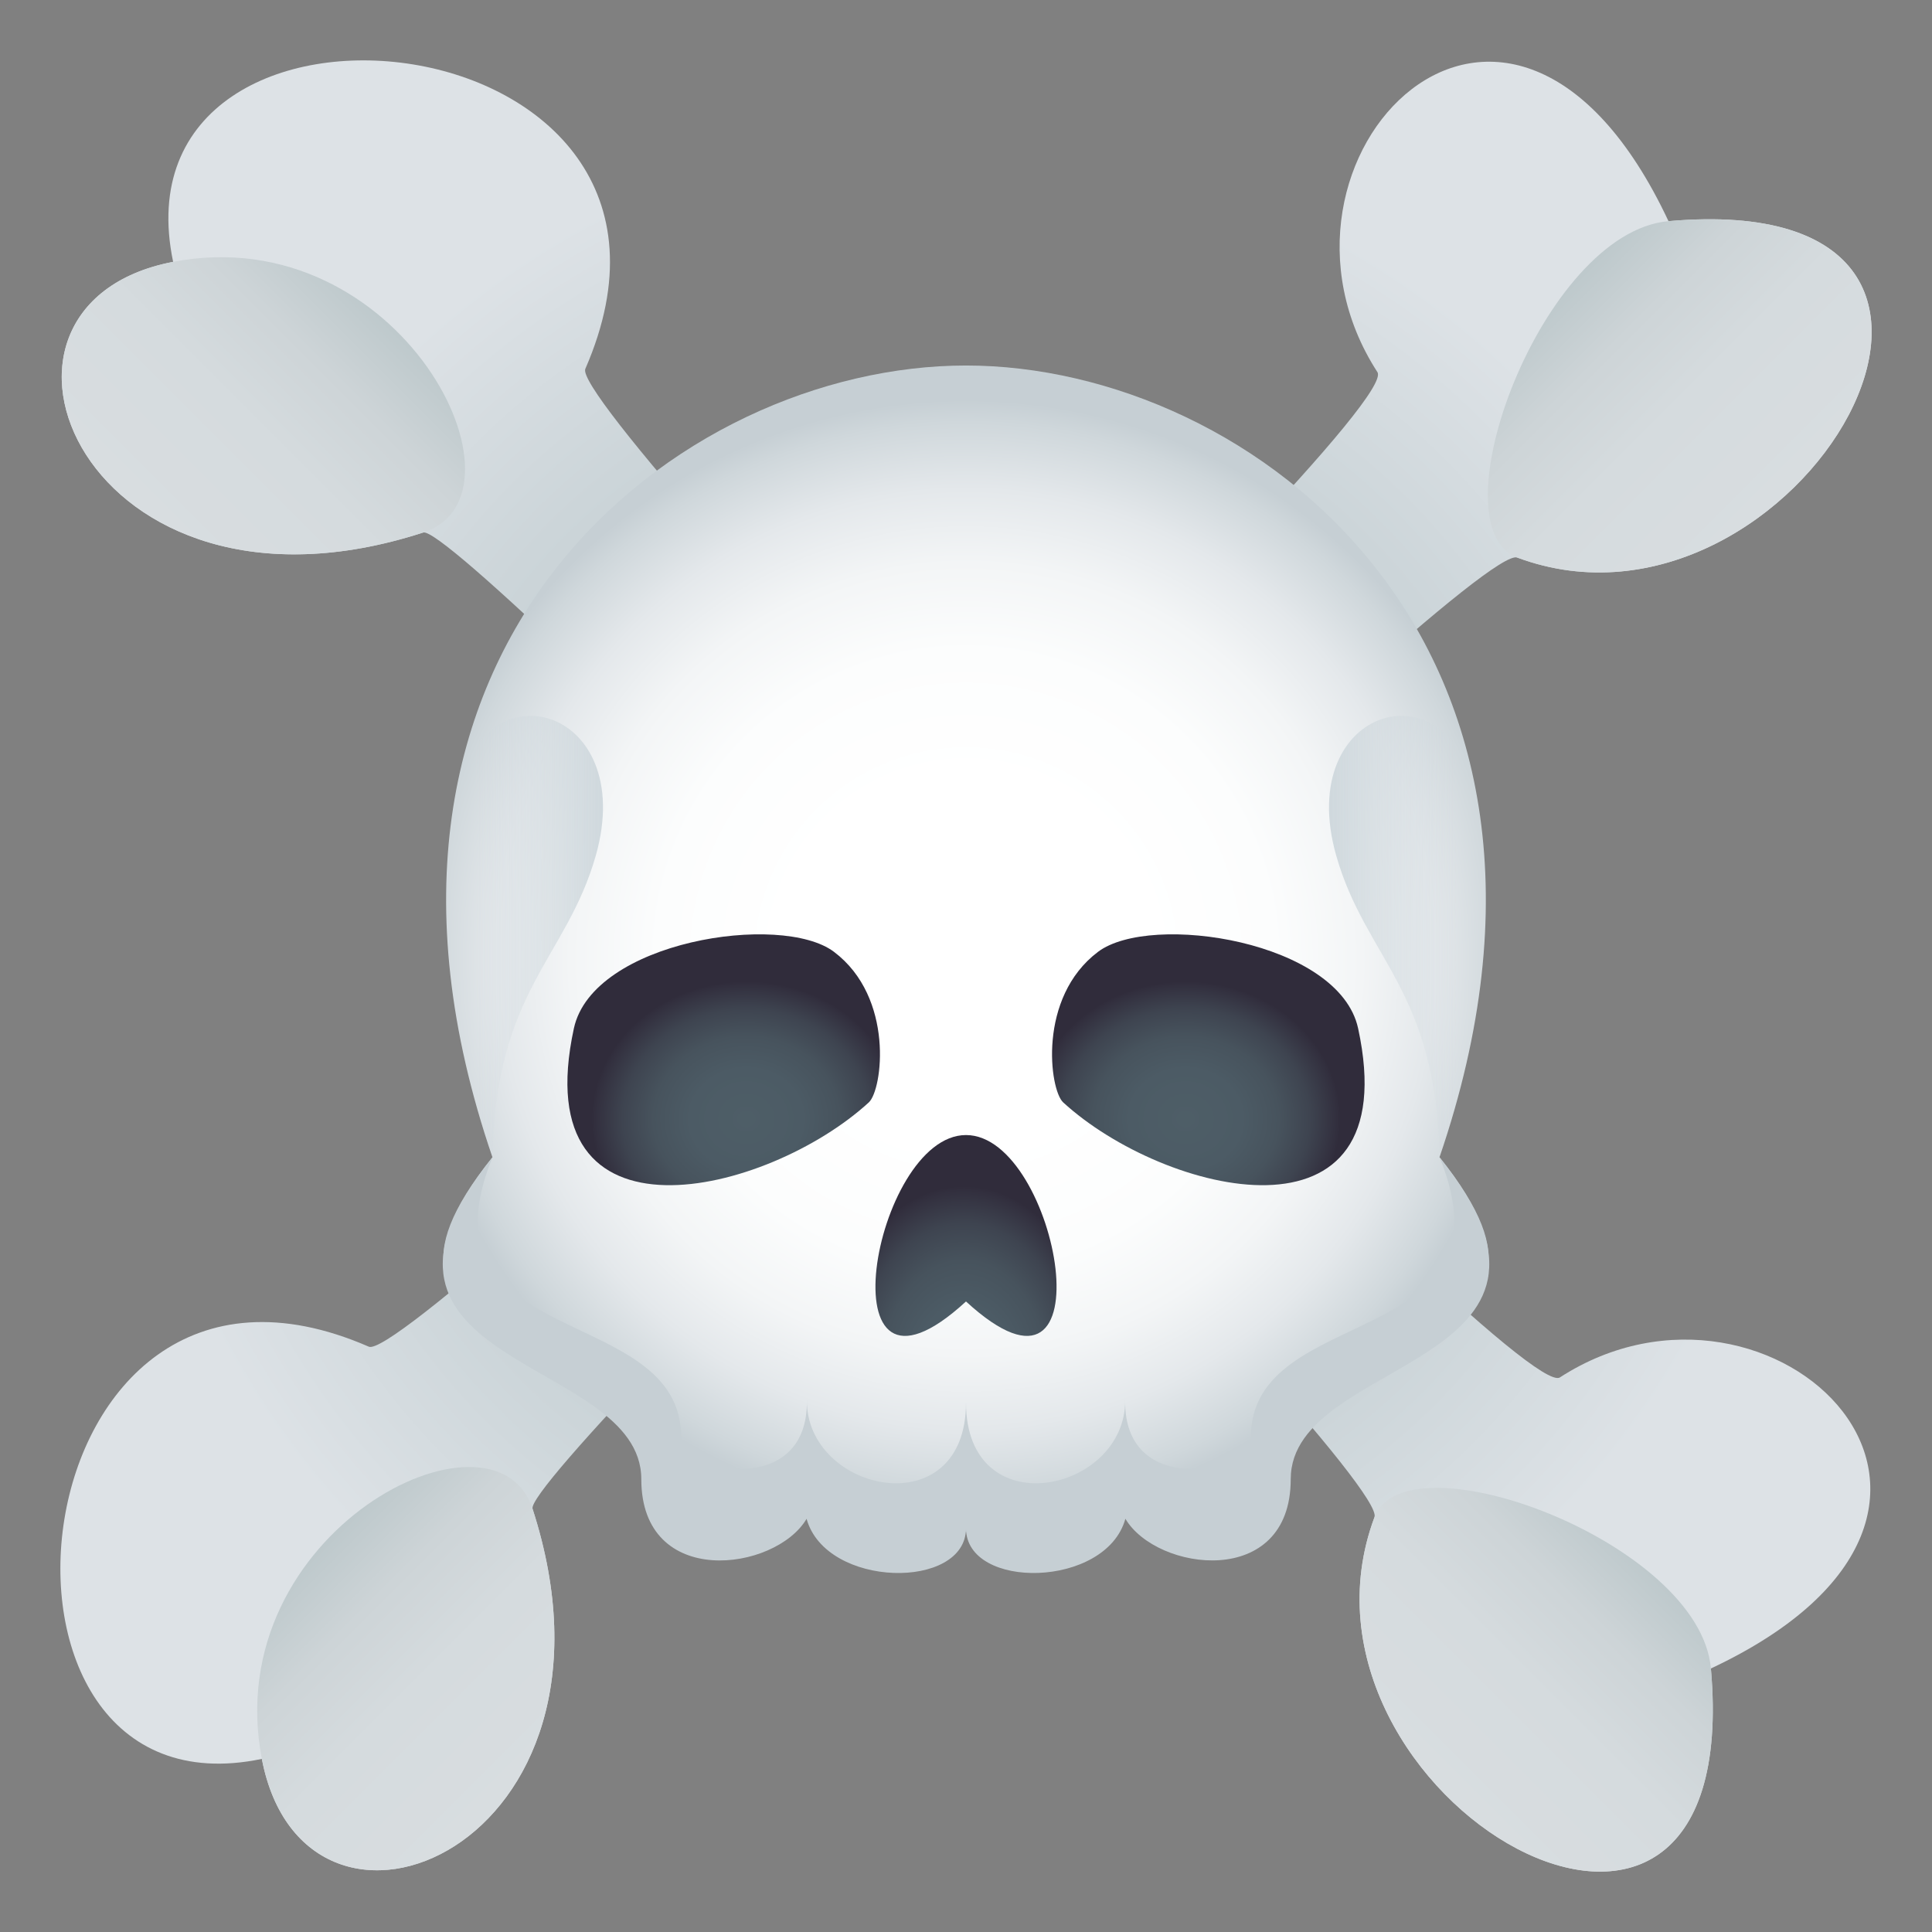 <?xml version="1.0" encoding="utf-8"?>
<!-- Generator: Adobe Illustrator 15.0.0, SVG Export Plug-In . SVG Version: 6.00 Build 0)  -->
<!DOCTYPE svg PUBLIC "-//W3C//DTD SVG 1.1//EN" "http://www.w3.org/Graphics/SVG/1.1/DTD/svg11.dtd">
<svg version="1.1" id="Layer_1" xmlns:x="http://ns.adobe.com/Extensibility/1.0/" xmlns:i="http://ns.adobe.com/AdobeIllustrator/10.0/" xmlns:graph="http://ns.adobe.com/Graphs/1.0/"
	 xmlns="http://www.w3.org/2000/svg" xmlns:xlink="http://www.w3.org/1999/xlink" xmlns:a="http://ns.adobe.com/AdobeSVGViewerExtensions/3.0/"
	 x="0px" y="0px" width="64px" height="64px" viewBox="0 0 64 64" enable-background="new 0 0 64 64" xml:space="preserve">
<rect x="0" y="0" width="64" height="64" fill="#808080" stroke="none"/>
<radialGradient id="SVGID_1_" cx="33.041" cy="-68.221" r="27.171" gradientTransform="matrix(0.709 -0.709 0.709 0.709 56.267 103.548)" gradientUnits="userSpaceOnUse">
	<stop  offset="0" style="stop-color:#B3C2C6"/>
	<stop  offset="0.296" style="stop-color:#BAC7CB"/>
	<stop  offset="0.717" style="stop-color:#CCD5D9"/>
	<stop  offset="1" style="stop-color:#DDE2E6"/>
	<a:midPointStop  offset="0" style="stop-color:#B3C2C6"/>
	<a:midPointStop  offset="0.63" style="stop-color:#B3C2C6"/>
	<a:midPointStop  offset="1" style="stop-color:#DDE2E6"/>
</radialGradient>
<path fill-rule="evenodd" clip-rule="evenodd" fill="url(#SVGID_1_)" d="M55.271,7.326c-5.297-11.285-14.188-2.027-9.642,5.002
	c0.929,1.439-32.016,32.895-33.411,32.283C0.411,39.463-1.685,60.429,8.674,58.266c1.443,7.527,12.599,2.929,8.968-8.283
	c-0.384-1.18,31.12-32.071,32.619-31.513C59.499,21.916,68.632,6.146,55.271,7.326z"/>
<radialGradient id="SVGID_2_" cx="115.291" cy="69.029" r="27.171" gradientTransform="matrix(0.709 0.709 -0.709 0.709 -0.533 -99.428)" gradientUnits="userSpaceOnUse">
	<stop  offset="0" style="stop-color:#B3C2C6"/>
	<stop  offset="0.296" style="stop-color:#BAC7CB"/>
	<stop  offset="0.717" style="stop-color:#CCD5D9"/>
	<stop  offset="1" style="stop-color:#DDE2E6"/>
	<a:midPointStop  offset="0" style="stop-color:#B3C2C6"/>
	<a:midPointStop  offset="0.63" style="stop-color:#B3C2C6"/>
	<a:midPointStop  offset="1" style="stop-color:#DDE2E6"/>
</radialGradient>
<path fill-rule="evenodd" clip-rule="evenodd" fill="url(#SVGID_2_)" d="M56.675,55.271c11.285-5.298,2.026-14.188-5.002-9.642
	c-1.439,0.929-32.894-32.016-32.283-33.411C24.538,0.411,3.573-1.684,5.735,8.674c-7.527,1.443-2.929,12.598,8.283,8.967
	c1.18-0.384,32.071,31.12,31.513,32.619C42.085,59.499,57.856,68.632,56.675,55.271z"/>
<linearGradient id="SVGID_3_" gradientUnits="userSpaceOnUse" x1="62.551" y1="-59.844" x2="62.551" y2="-69.873" gradientTransform="matrix(0.707 -0.707 0.707 0.707 56.894 103.316)">
	<stop  offset="0" style="stop-color:#D8DDE0"/>
	<stop  offset="0.464" style="stop-color:#D5DBDE"/>
	<stop  offset="0.754" style="stop-color:#CDD4D7"/>
	<stop  offset="0.995" style="stop-color:#BEC9CC"/>
	<stop  offset="1" style="stop-color:#BEC9CC"/>
	<a:midPointStop  offset="0" style="stop-color:#D8DDE0"/>
	<a:midPointStop  offset="0.794" style="stop-color:#D8DDE0"/>
	<a:midPointStop  offset="1" style="stop-color:#BEC9CC"/>
</linearGradient>
<path fill-rule="evenodd" clip-rule="evenodd" fill="url(#SVGID_3_)" d="M55.271,7.326c-4.188,0.37-7.777,10.111-5.011,11.144
	C59.499,21.916,68.632,6.146,55.271,7.326z"/>
<linearGradient id="SVGID_4_" gradientUnits="userSpaceOnUse" x1="3.49" y1="-59.254" x2="3.49" y2="-69.564" gradientTransform="matrix(0.707 -0.707 0.707 0.707 56.894 103.316)">
	<stop  offset="0" style="stop-color:#D8DDE0"/>
	<stop  offset="0.464" style="stop-color:#D5DBDE"/>
	<stop  offset="0.754" style="stop-color:#CDD4D7"/>
	<stop  offset="0.995" style="stop-color:#BEC9CC"/>
	<stop  offset="1" style="stop-color:#BEC9CC"/>
	<a:midPointStop  offset="0" style="stop-color:#D8DDE0"/>
	<a:midPointStop  offset="0.794" style="stop-color:#D8DDE0"/>
	<a:midPointStop  offset="1" style="stop-color:#BEC9CC"/>
</linearGradient>
<path fill-rule="evenodd" clip-rule="evenodd" fill="url(#SVGID_4_)" d="M8.674,58.266c1.443,7.527,12.6,2.929,8.968-8.283
	C16.399,46.141,7.229,50.728,8.674,58.266z"/>
<linearGradient id="SVGID_5_" gradientUnits="userSpaceOnUse" x1="144.812" y1="78.399" x2="144.812" y2="68.371" gradientTransform="matrix(0.707 0.707 -0.707 0.707 0.271 -99.026)">
	<stop  offset="0" style="stop-color:#D8DDE0"/>
	<stop  offset="0.464" style="stop-color:#D5DBDE"/>
	<stop  offset="0.754" style="stop-color:#CDD4D7"/>
	<stop  offset="0.995" style="stop-color:#BEC9CC"/>
	<stop  offset="1" style="stop-color:#BEC9CC"/>
	<a:midPointStop  offset="0" style="stop-color:#D8DDE0"/>
	<a:midPointStop  offset="0.794" style="stop-color:#D8DDE0"/>
	<a:midPointStop  offset="1" style="stop-color:#BEC9CC"/>
</linearGradient>
<path fill-rule="evenodd" clip-rule="evenodd" fill="url(#SVGID_5_)" d="M56.676,55.271c-0.37-4.188-10.11-7.777-11.145-5.011
	C42.085,59.499,57.856,68.632,56.676,55.271z"/>
<linearGradient id="SVGID_6_" gradientUnits="userSpaceOnUse" x1="85.75" y1="78.989" x2="85.75" y2="68.681" gradientTransform="matrix(0.707 0.707 -0.707 0.707 0.271 -99.026)">
	<stop  offset="0" style="stop-color:#D8DDE0"/>
	<stop  offset="0.464" style="stop-color:#D5DBDE"/>
	<stop  offset="0.754" style="stop-color:#CDD4D7"/>
	<stop  offset="0.995" style="stop-color:#BEC9CC"/>
	<stop  offset="1" style="stop-color:#BEC9CC"/>
	<a:midPointStop  offset="0" style="stop-color:#D8DDE0"/>
	<a:midPointStop  offset="0.794" style="stop-color:#D8DDE0"/>
	<a:midPointStop  offset="1" style="stop-color:#BEC9CC"/>
</linearGradient>
<path fill-rule="evenodd" clip-rule="evenodd" fill="url(#SVGID_6_)" d="M5.735,8.674c-7.527,1.443-2.928,12.599,8.283,8.967
	C17.86,16.399,13.273,7.229,5.735,8.674z"/>
<radialGradient id="SVGID_7_" cx="32" cy="31.768" r="18.522" gradientUnits="userSpaceOnUse">
	<stop  offset="0.321" style="stop-color:#FFFFFF"/>
	<stop  offset="0.552" style="stop-color:#FCFDFD"/>
	<stop  offset="0.708" style="stop-color:#F3F5F6"/>
	<stop  offset="0.84" style="stop-color:#E4E8EB"/>
	<stop  offset="0.96" style="stop-color:#CFD7DB"/>
	<stop  offset="1" style="stop-color:#C6CFD4"/>
	<a:midPointStop  offset="0.321" style="stop-color:#FFFFFF"/>
	<a:midPointStop  offset="0.782" style="stop-color:#FFFFFF"/>
	<a:midPointStop  offset="1" style="stop-color:#C6CFD4"/>
</radialGradient>
<path fill="url(#SVGID_7_)" d="M32,12.108c-9.475,0-21.529,9.192-15.687,26.227c-5.615,6.994,5.13,4.771,5.13,10.642
	c0,1.897,4.652,2.746,5.284,0.948c0,1.547,5.272,2.098,5.272,0.699c0,1.398,5.272,0.848,5.272-0.699
	c0.632,1.798,5.284,0.949,5.284-0.948c0-5.87,10.745-3.647,5.13-10.642C53.529,21.3,41.475,12.108,32,12.108z"/>
<path fill="#C6CFD4" d="M47.687,38.335c2.632,6.445-6.25,4.769-6.25,9.273c0,1.156-4.222,2.044-4.164-1.224
	C37.287,49.451,32,50.58,32,46.46c0,4.12-5.288,2.991-5.272-0.075c0.058,3.268-4.164,2.38-4.164,1.224
	c0-4.504-8.882-2.829-6.25-9.273c-5.615,6.994,4.93,6.572,4.93,10.665c0,3.656,4.445,3.059,5.475,1.312
	C27.36,52.619,32,52.682,32,50.624c0,2.058,4.64,1.995,5.28-0.313c1.032,1.749,5.477,2.344,5.477-1.312
	C42.757,44.907,53.303,45.329,47.687,38.335z"/>
<linearGradient id="SVGID_8_" gradientUnits="userSpaceOnUse" x1="14.778" y1="31.024" x2="19.975" y2="31.024">
	<stop  offset="0.182" style="stop-color:#CFD8DD;stop-opacity:0"/>
	<stop  offset="1" style="stop-color:#CFD8DD"/>
	<a:midPointStop  offset="0.182" style="stop-color:#CFD8DD;stop-opacity:0"/>
	<a:midPointStop  offset="0.37" style="stop-color:#CFD8DD;stop-opacity:0"/>
	<a:midPointStop  offset="1" style="stop-color:#CFD8DD"/>
</linearGradient>
<path fill="url(#SVGID_8_)" d="M15.052,26.51c-0.576,3.379-0.28,7.33,1.262,11.825c0.105-5.545,2.447-6.566,3.422-9.991
	C21.153,23.347,15.839,21.884,15.052,26.51z"/>
<linearGradient id="SVGID_9_" gradientUnits="userSpaceOnUse" x1="44.025" y1="31.024" x2="49.222" y2="31.024">
	<stop  offset="0" style="stop-color:#CFD8DD"/>
	<stop  offset="0.818" style="stop-color:#CFD8DD;stop-opacity:0"/>
	<a:midPointStop  offset="0" style="stop-color:#CFD8DD"/>
	<a:midPointStop  offset="0.63" style="stop-color:#CFD8DD"/>
	<a:midPointStop  offset="0.818" style="stop-color:#CFD8DD;stop-opacity:0"/>
</linearGradient>
<path fill="url(#SVGID_9_)" d="M48.948,26.51c0.576,3.379,0.28,7.33-1.262,11.825c-0.105-5.545-2.447-6.566-3.422-9.991
	C42.847,23.347,48.161,21.884,48.948,26.51z"/>
<radialGradient id="SVGID_10_" cx="31.936" cy="45.453" r="4.543" gradientTransform="matrix(1 0 0 1.361 0 -16.384)" gradientUnits="userSpaceOnUse">
	<stop  offset="0" style="stop-color:#4E5E67"/>
	<stop  offset="0.365" style="stop-color:#4C5B65"/>
	<stop  offset="0.601" style="stop-color:#47535D"/>
	<stop  offset="0.801" style="stop-color:#3E4450"/>
	<stop  offset="0.979" style="stop-color:#322F3E"/>
	<stop  offset="1" style="stop-color:#302C3B"/>
	<a:midPointStop  offset="0" style="stop-color:#4E5E67"/>
	<a:midPointStop  offset="0.788" style="stop-color:#4E5E67"/>
	<a:midPointStop  offset="1" style="stop-color:#302C3B"/>
</radialGradient>
<path fill="url(#SVGID_10_)" d="M32,37.6c-3.069,0-4.834,9.954,0,5.513C36.834,47.554,35.069,37.6,32,37.6z"/>
<radialGradient id="SVGID_11_" cx="24.727" cy="37.078" r="5.128" gradientTransform="matrix(1 0 0 0.888 0 4.139)" gradientUnits="userSpaceOnUse">
	<stop  offset="0" style="stop-color:#4E5E67"/>
	<stop  offset="0.365" style="stop-color:#4C5B65"/>
	<stop  offset="0.601" style="stop-color:#47535D"/>
	<stop  offset="0.801" style="stop-color:#3E4450"/>
	<stop  offset="0.979" style="stop-color:#322F3E"/>
	<stop  offset="1" style="stop-color:#302C3B"/>
	<a:midPointStop  offset="0" style="stop-color:#4E5E67"/>
	<a:midPointStop  offset="0.788" style="stop-color:#4E5E67"/>
	<a:midPointStop  offset="1" style="stop-color:#302C3B"/>
</radialGradient>
<path fill="url(#SVGID_11_)" d="M27.627,31.531c-1.747-1.317-7.988-0.358-8.616,2.534c-1.631,7.519,6.433,5.515,9.771,2.452
	C29.231,36.104,29.639,33.049,27.627,31.531z"/>
<radialGradient id="SVGID_12_" cx="472.776" cy="37.078" r="5.127" gradientTransform="matrix(-1 0 0 0.888 512.049 4.139)" gradientUnits="userSpaceOnUse">
	<stop  offset="0" style="stop-color:#4E5E67"/>
	<stop  offset="0.365" style="stop-color:#4C5B65"/>
	<stop  offset="0.601" style="stop-color:#47535D"/>
	<stop  offset="0.801" style="stop-color:#3E4450"/>
	<stop  offset="0.979" style="stop-color:#322F3E"/>
	<stop  offset="1" style="stop-color:#302C3B"/>
	<a:midPointStop  offset="0" style="stop-color:#4E5E67"/>
	<a:midPointStop  offset="0.788" style="stop-color:#4E5E67"/>
	<a:midPointStop  offset="1" style="stop-color:#302C3B"/>
</radialGradient>
<path fill="url(#SVGID_12_)" d="M36.373,31.531c1.747-1.317,7.988-0.358,8.616,2.534c1.631,7.519-6.433,5.515-9.771,2.452
	C34.769,36.104,34.361,33.049,36.373,31.531z"/>
</svg>
